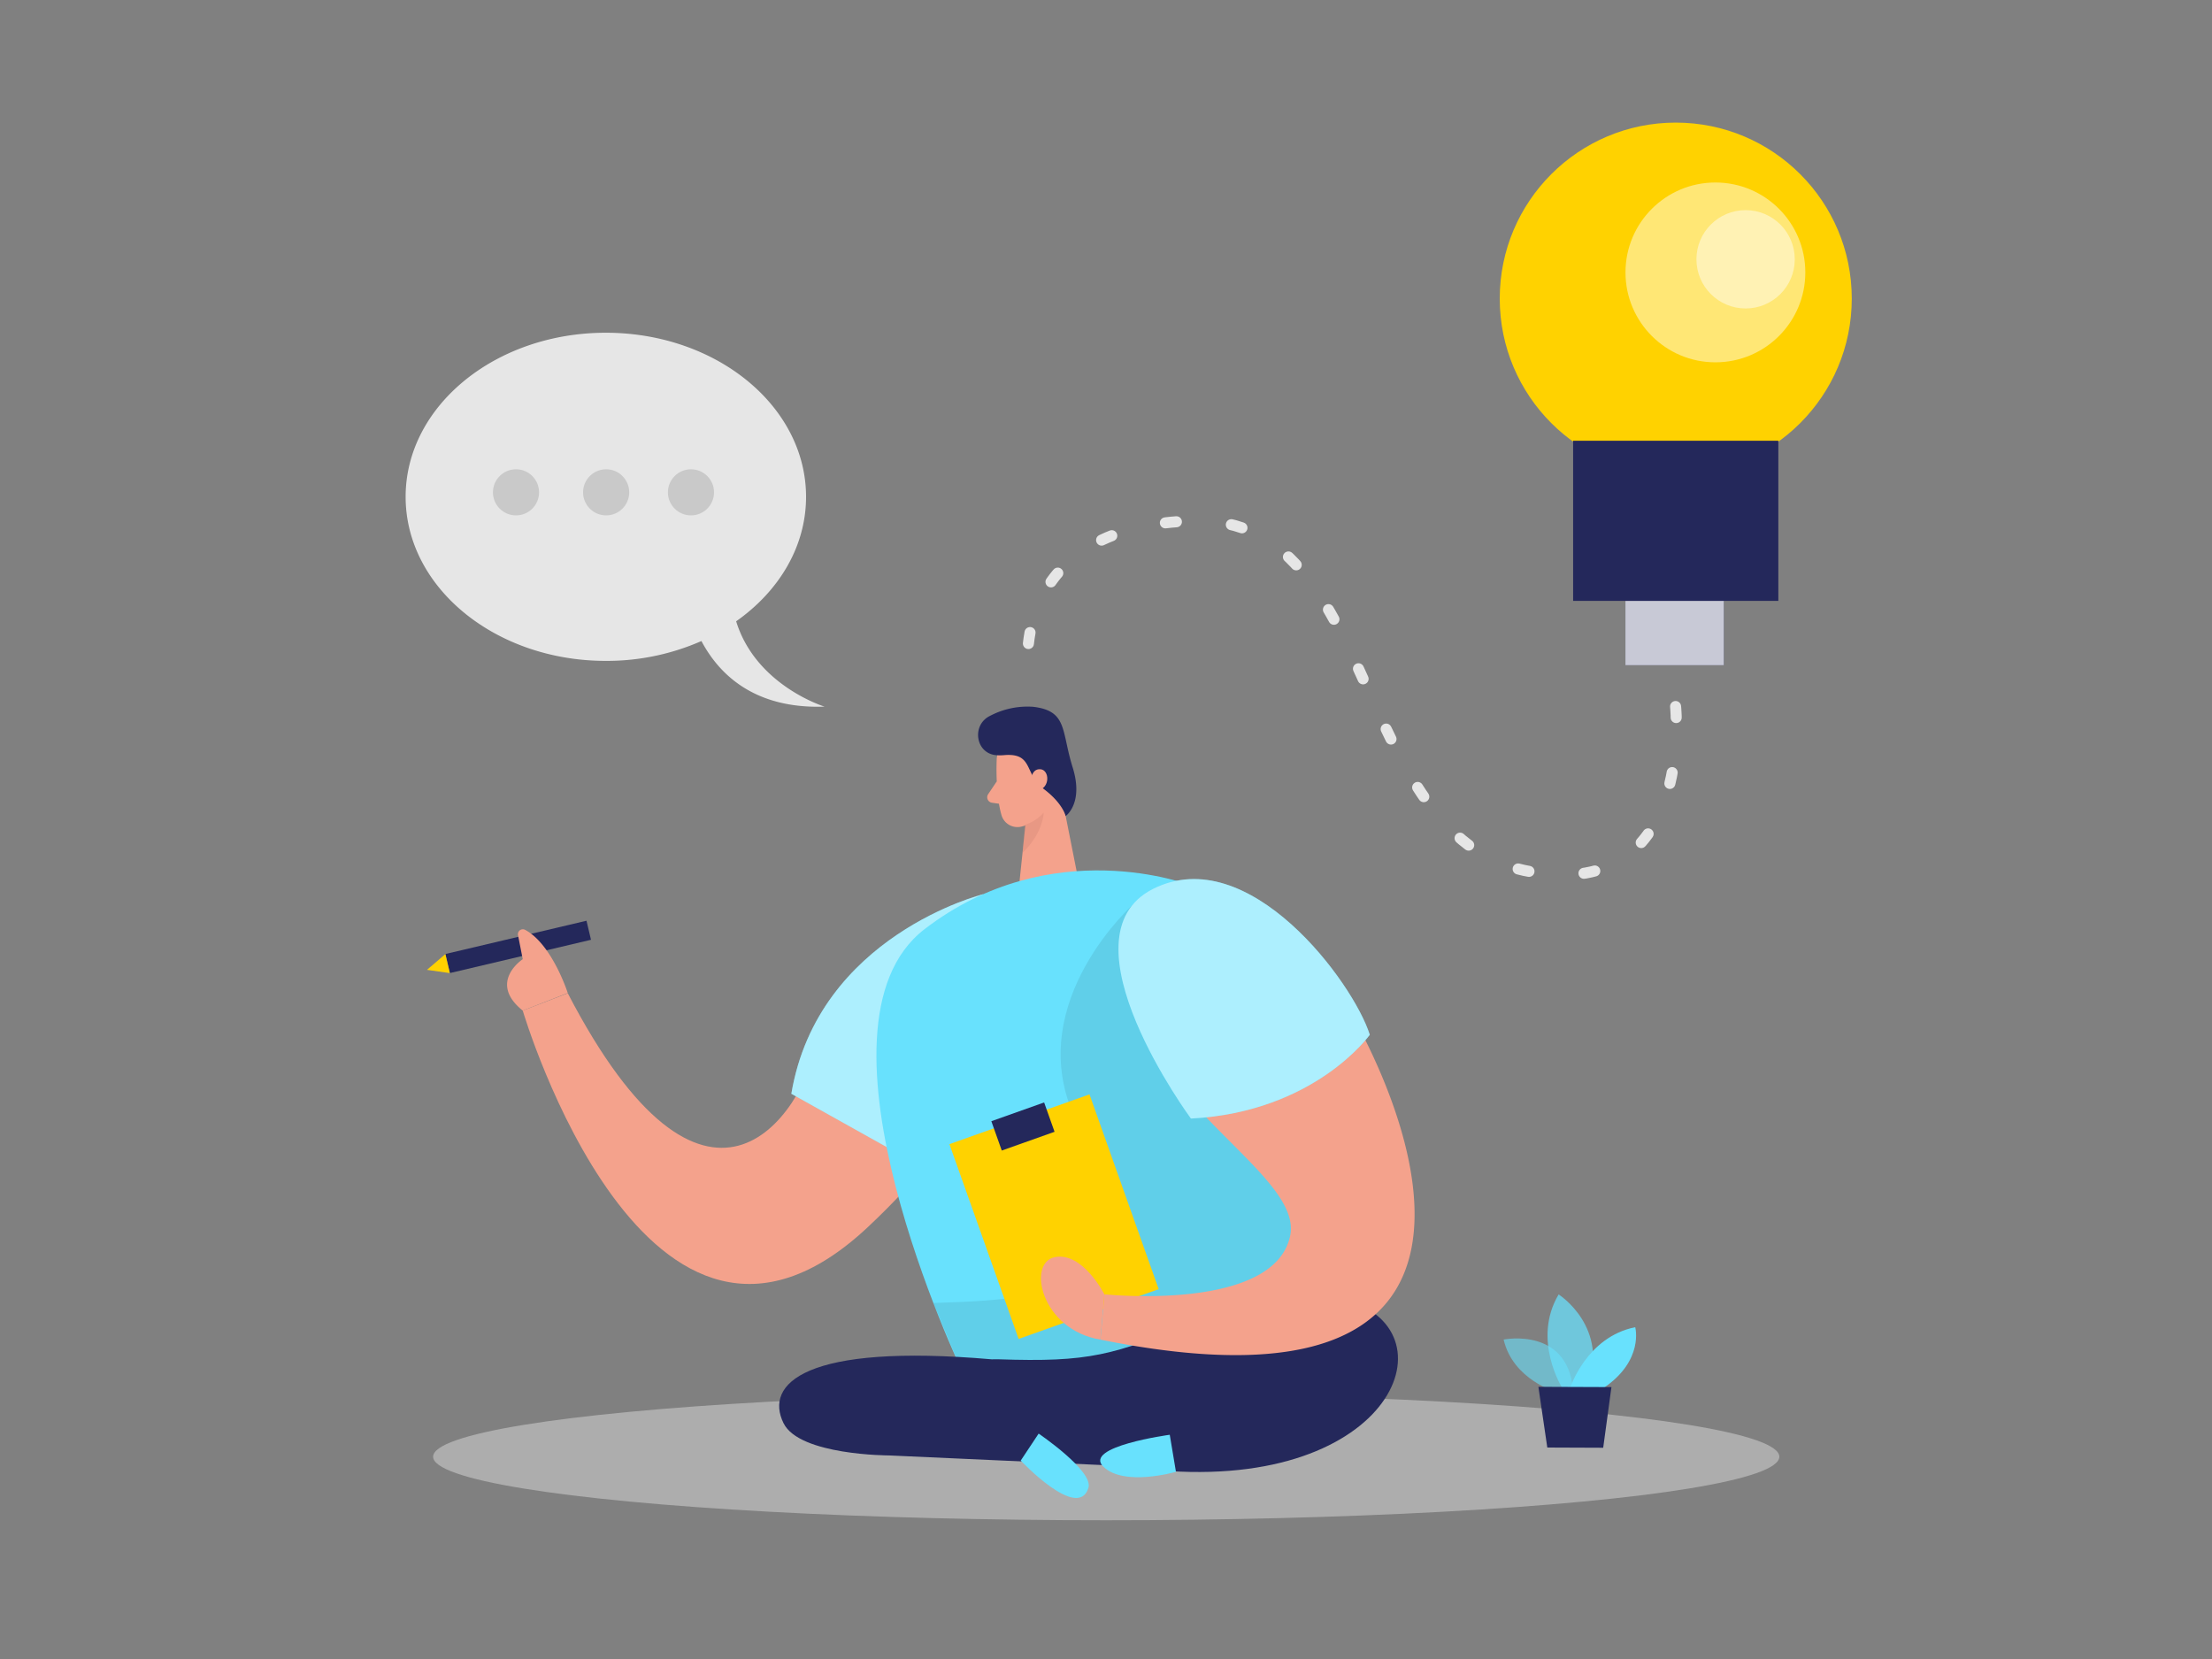 <svg id="Layer_1" data-name="Layer 1" xmlns="http://www.w3.org/2000/svg" viewBox="0 0 400 300"><rect x="0" y="0" width="400" height="300" fill="#808080" stroke="none"/><path d="M180.23,137.5s-.28,6,.88,9.93a3,3,0,0,0,3.76,2,6.65,6.65,0,0,0,5-5.21l1.59-5.31a5.39,5.39,0,0,0-2.59-5.66C185.4,131,180.23,133.83,180.23,137.5Z" fill="#f4a28c"/><polygon points="191.19 139.91 195.02 159.21 184.24 160.56 185.77 145.97 191.19 139.91" fill="#f4a28c"/><path d="M180.25,141.29l-1.59,2.37a1,1,0,0,0,.66,1.49l2.31.34Z" fill="#f4a28c"/><path d="M185.3,149.15a7.07,7.07,0,0,0,3.43-2.23s0,3.61-3.83,7.31Z" fill="#ce8172" opacity="0.31"/><rect x="80.59" y="169.47" width="26.22" height="3.54" transform="translate(-36.8 26.07) rotate(-13.27)" fill="#24285b"/><path d="M174.38,163.45s-23.12,8.6-26.26,24-20.68,39.81-45.45-7.84l-8.14,3.14s22.56,76.48,62.37,39.18S174.38,163.45,174.38,163.45Z" fill="#f4a28c"/><path d="M102.67,179.57s-2.83-8.84-7.72-11.43a.89.89,0,0,0-1.27,1l.85,4.31s-6.38,4.18,0,9.3Z" fill="#f4a28c"/><path d="M177.79,161.7s-29.88,7.44-34.69,36.09l25.06,14Z" fill="#68e1fd"/><path d="M177.79,161.7s-29.88,7.44-34.69,36.09l25.06,14Z" fill="#fff" opacity="0.46"/><ellipse cx="200.04" cy="263.42" rx="121.72" ry="11.49" fill="#e6e6e6" opacity="0.45"/><path d="M215.2,160.06s-25-9.71-48,7.95S174,248,174,248l43.15,1.44S273.75,197.65,215.2,160.06Z" fill="#68e1fd"/><path d="M179.05,129.44c-3.37,1.61-2.68,6.72,1,7.11a8,8,0,0,0,1.55,0c5.32-.44,3.58,3.45,7.1,6.09s4,4.93,4,4.93,3.32-2.28,1.26-8.84-.88-10.19-7.15-10.92A14.54,14.54,0,0,0,179.05,129.44Z" fill="#24285b"/><path d="M205,163.45s-19.66,17.43-11,37.85c13.09,30.84,1.47,33.54-25.21,34.32l7.16,17.16,60.77-19.33-3.94-25Z" opacity="0.08"/><path d="M180.45,245.8c16.56.56,20.83-.68,36.14-7,9.28-3.86,20.31-6.59,28.74-3.1,17.87,7.39,3.62,36.42-42.21,29.4l-42.32-1.91s-16.24,0-19.11-5.83c-3.5-7.11,3.83-14.49,37.65-11.55Z" fill="#24285b"/><rect x="177.17" y="201.32" width="26.88" height="37.38" transform="translate(-62.66 76.51) rotate(-19.56)" fill="#ffd200"/><rect x="179.92" y="200.9" width="10.13" height="5.63" transform="translate(-57.53 73.68) rotate(-19.56)" fill="#24285b"/><path d="M211.53,259.45s-15.76,2.13-12,5.78,13.12.92,13.12.92Z" fill="#68e1fd"/><path d="M184.58,264.12l3.24-4.88s10,6.79,9,9.82C194.94,275.12,184.58,264.12,184.58,264.12Z" fill="#68e1fd"/><path d="M203,172.11a11.46,11.46,0,0,1,15.31-10.69c8,2.87,18.13,8.55,24.8,19.72,12.54,21,34.6,77-44.11,61.11l.72-8.2s30.67,3.24,33.58-10.57C235.79,211.59,203,198,203,172.11Z" fill="#f4a28c"/><path d="M281.54,251.76s-7.92-2.16-9.64-9.53c0,0,12.27-2.48,12.62,10.18Z" fill="#68e1fd" opacity="0.58"/><path d="M282.51,251s-5.53-8.75-.66-16.93c0,0,9.33,5.93,5.18,16.95Z" fill="#68e1fd" opacity="0.73"/><path d="M283.93,251s2.93-9.23,11.77-11c0,0,1.65,6-5.73,11Z" fill="#68e1fd"/><polygon points="278.19 250.78 279.8 261.76 289.91 261.8 291.4 250.83 278.19 250.78" fill="#24285b"/><polygon points="80.54 172.53 77.21 175.38 81.35 175.97 80.54 172.53" fill="#ffd200"/><path d="M215.36,202.27s-24.18-32.8-6.85-41.53,36.26,17,39.19,26.38C247.7,187.12,237.79,201.1,215.36,202.27Z" fill="#68e1fd"/><path d="M215.36,202.27s-24.18-32.8-6.85-41.53,36.26,17,39.19,26.38C247.7,187.12,237.79,201.1,215.36,202.27Z" fill="#fff" opacity="0.46"/><path d="M199.7,234.05s-3.89-7.7-8.95-6.72-2.54,13.1,8.23,14.92Z" fill="#f4a28c"/><path d="M186.42,141.3s0-2.31,1.7-2.2,1.83,3.45-.52,3.85Z" fill="#f4a28c"/><circle cx="303.03" cy="54" r="31.83" fill="#ffd200"/><circle cx="310.2" cy="49.26" r="16.26" fill="#fff" opacity="0.46"/><circle cx="315.66" cy="46.89" r="8.89" fill="#fff" opacity="0.46"/><rect x="284.47" y="79.7" width="37.11" height="28.96" fill="#24285b"/><rect x="293.93" y="108.67" width="17.79" height="11.62" fill="#24285b"/><rect x="293.93" y="108.67" width="17.79" height="11.62" fill="#fff" opacity="0.75"/><path d="M303,127.76S306.7,164,275.62,157.4s-26.41-63.89-59.43-63.22-30.3,26.11-30.3,26.11" fill="none" stroke="#e6e6e6" stroke-linecap="round" stroke-linejoin="round" stroke-width="2" stroke-dasharray="2 10"/><path d="M133.12,112.35c7.73-5.44,12.64-13.5,12.64-22.51,0-16.38-16.21-29.67-36.21-29.67s-36.2,13.29-36.2,29.67,16.21,29.67,36.2,29.67a42.52,42.52,0,0,0,17.29-3.59c3.18,6,9.56,12.3,22.27,11.86C149.11,127.78,136.7,124,133.12,112.35Z" fill="#e6e6e6"/><circle cx="93.31" cy="89.03" r="4.17" fill="#c9c9c9"/><circle cx="109.61" cy="89.03" r="4.17" fill="#c9c9c9"/><circle cx="124.95" cy="89.03" r="4.17" fill="#c9c9c9"/></svg>